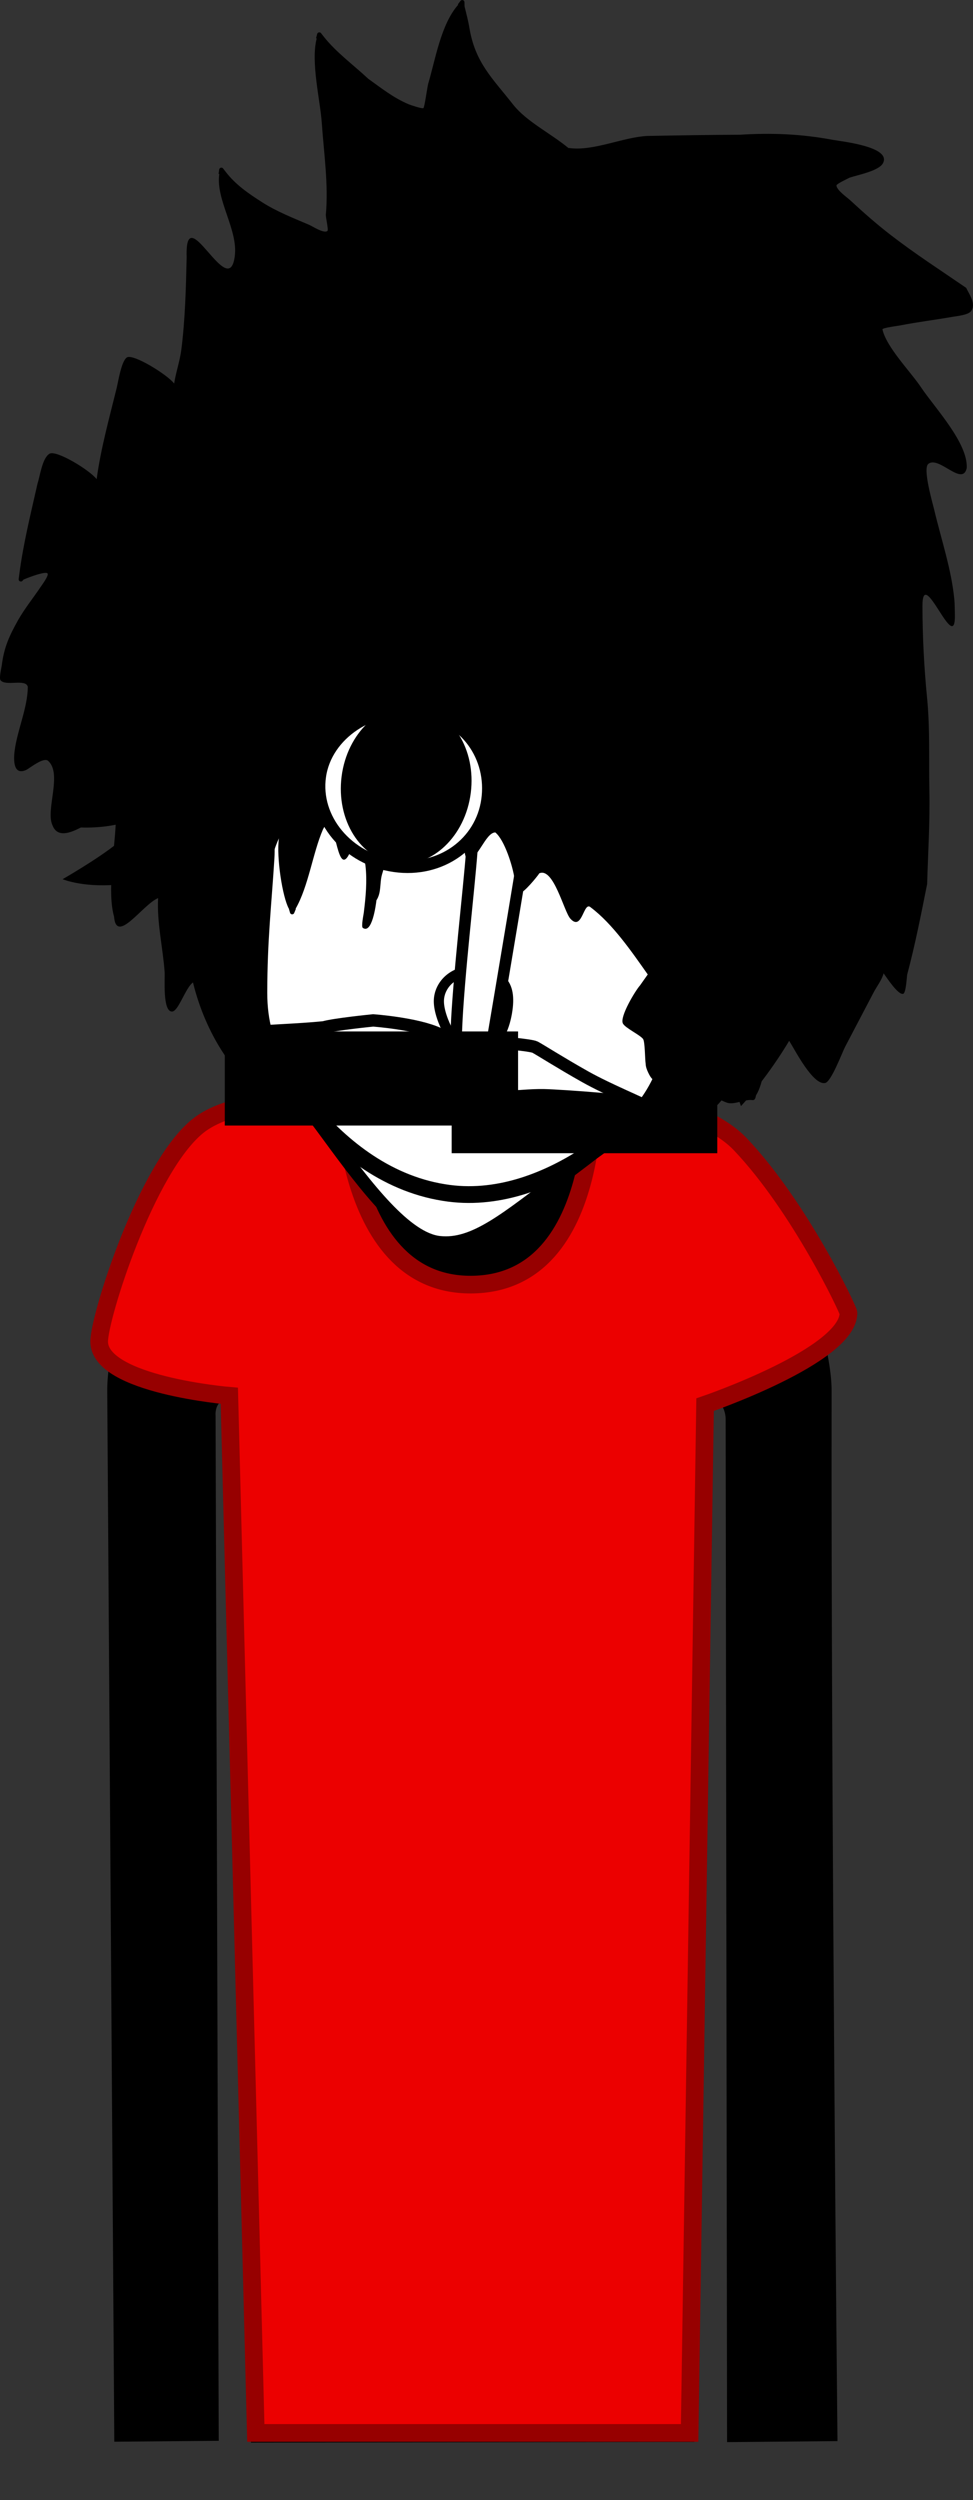 <svg version="1.1" xmlns="http://www.w3.org/2000/svg" xmlns:xlink="http://www.w3.org/1999/xlink" width="110.213" height="283.132" viewBox="0,0,110.213,283.132"><rect x="0" y="0" width="110.213" height="283.132" fill="#333333" stroke="none"/><g transform="translate(-184.894,-34.987)"><g data-paper-data="{&quot;isPaintingLayer&quot;:true}" fill-rule="nonzero" stroke-linejoin="miter" stroke-miterlimit="10" stroke-dasharray="" stroke-dashoffset="0" style="mix-blend-mode: normal"><path d="M193.87,318.119l-1.161,-253.222l91.181,-0.418l1.161,253.222z" fill-opacity="0.01" fill="#000000" stroke="none" stroke-width="0" stroke-linecap="butt"/><path d="M198.834,310.492c0,0 -0.635,-94.384 -0.793,-118.012c-0.055,-8.153 8.187,-36.761 40.202,-36.921c31.602,-0.158 39.857,29.487 39.849,36.897c-0.077,46.243 0.654,117.986 0.654,117.986l-10.497,0.096l-0.159,-114.843c0,0 0.075,-3.099 -2.816,-3.154c-3.434,-0.065 -2.945,3.116 -2.945,3.116l0.205,114.87l-48.214,0.072l-0.305,-115.233c0,0 0.279,-2.919 -2.886,-2.934c-3.111,-0.015 -2.816,2.909 -2.816,2.909l0.353,115.067z" fill="#000000" stroke="#000000" stroke-width="2" stroke-linecap="butt"/><path d="M253.431,203.723c-0.571,0 -1.034,-0.463 -1.034,-1.034c0,-0.571 0.463,-1.034 1.034,-1.034c0.571,0 1.034,0.463 1.034,1.034c0,0.571 -0.463,1.034 -1.034,1.034z" fill="#000000" stroke="none" stroke-width="1.5" stroke-linecap="butt"/><path d="M248.171,210.669c-4.463,-0.314 -6.552,-1.794 -6.17,-2.58c0.118,-0.242 2.846,1.064 6.97,1.305c6.409,0.375 8.51,-0.632 8.51,-0.632v1.346c0,0 -2.413,1.047 -9.311,0.561z" fill="#000000" stroke="#000000" stroke-width="0" stroke-linecap="butt"/><path d="M220.359,202.689c0,-0.571 0.463,-1.034 1.034,-1.034c0.571,0 1.034,0.463 1.034,1.034c0,0.571 -0.463,1.034 -1.034,1.034c-0.571,0 -1.034,-0.463 -1.034,-1.034z" fill="#000000" stroke="none" stroke-width="1.5" stroke-linecap="butt"/><path d="M226.653,210.669c-6.897,0.486 -9.311,-0.561 -9.311,-0.561v-1.346c0,0 2.101,1.007 8.51,0.632c4.124,-0.241 6.853,-1.547 6.97,-1.305c0.383,0.786 -1.706,2.266 -6.17,2.58z" fill="#000000" stroke="#000000" stroke-width="0" stroke-linecap="butt"/><path d="M237.933,267.221c-0.819,0 -1.483,-0.664 -1.483,-1.483c0,-0.819 0.664,-1.483 1.483,-1.483c0.819,0 1.483,0.664 1.483,1.483c0,0.819 -0.664,1.483 -1.483,1.483z" data-paper-data="{&quot;index&quot;:null}" fill="#000000" stroke="none" stroke-width="1.5" stroke-linecap="butt"/><path d="M213.87,310.506l-3,-117.451c0,0 -14.743,-1.231 -14.743,-6.139c0,-2.782 5.296,-19.621 11.141,-24.382c3.604,-2.936 10.501,-2.772 11.257,-3.304c1.983,-1.395 5.172,-2.804 5.172,-2.804c0,0 -0.602,24.109 14.56,24.039c15.435,-0.072 13.832,-24.039 13.832,-24.039c0,0 3.913,1.52 6.166,2.947c0.653,0.413 7.251,1.787 10.471,5.169c6.764,7.103 12.276,18.8 12.276,19.129c0,4.842 -16.243,10.389 -16.243,10.389l-1.75,116.447z" fill="#ec0000" stroke="#970000" stroke-width="2" stroke-linecap="butt"/><g><path d="M198.767,108.115c0,0 6.862,-5.096 7.098,-5.939c0.621,-2.21 4.906,-39.873 40.929,-36.7c44.394,4.73 34.239,39.992 35.871,47.097c2.238,9.741 3.91,18.038 3.91,18.038c0,0 -2.486,-2.386 -3.651,-3.624c-1.087,-1.154 -3.374,-3.601 -3.374,-3.601c0,0 1.76,10.656 -1.313,20.695c-2.747,9.208 -9.414,16.166 -9.414,16.166l-0.85,-2.474c0,0 -1.292,2.051 -2.564,3.033c-1.272,0.982 -3.779,2.455 -3.779,2.455l0.376,-3.686c0,0 -8.395,10.038 -25.528,7.71c-16.143,-2.312 -24.515,-13.882 -24.515,-13.882l-0.45,2.619c0,0 -3.448,-3.758 -4.906,-10.41c-1.738,-7.929 -1.668,-12.554 -1.668,-12.554c0,0 -2.56,1.589 -6.022,2.03c-4.337,0.553 -6.935,-0.535 -6.935,-0.535c0,0 3.922,-2.24 6.142,-4.027c1.977,-1.592 3.052,-3.016 3.052,-3.016c0,0 -2.228,0.81 -4.403,1.071c-2.27,0.272 -4.065,0.018 -4.065,0.018c0,0 5.571,-4.369 8.348,-9.899c2.621,-5.222 3.466,-10.604 3.466,-10.604c0,0 -1.434,0.484 -3.404,0.368c-1.248,-0.074 -2.353,-0.349 -2.353,-0.349z" fill="#000000" stroke="none" stroke-width="1.5" stroke-linecap="butt"/><path d="M213.989,121.466c0.348,-7.308 2.498,-16.975 2.498,-16.975c0,0 3.389,0.39 14.2,-1.362c8.306,-1.346 21.581,-6.817 21.581,-6.817c0,0 -2.522,2.708 -3.944,3.994c-1.511,1.367 -4.537,4.022 -4.537,4.022c0,0 7.986,-0.665 15.154,-2.839c8.946,-2.426 11.272,-4.667 13.427,-2.921c2.543,2.061 -1.905,23.127 -2.916,28.601c-1.134,5.571 -3.712,9.104 -4.706,12.023c-0.994,2.919 -1.181,6.036 -4.214,15.633c-1.893,5.989 -5.255,8.328 -11.79,13.278c-6.535,4.951 -10.15,8.036 -14.086,7.604c-3.789,-0.415 -8.22,-6.188 -12.513,-12.059c-4.571,-6.252 -7.733,-9.53 -7.726,-16.245c0.007,-6.048 0.481,-9.927 0.812,-15.268c0.242,-3.903 -1.429,-6.679 -1.239,-10.67z" fill="#ffffff" stroke="#000000" stroke-width="1.5" stroke-linecap="butt"/><path d="M263.583,112.536c0,0 1.472,0.508 4.082,1.639c2.384,1.033 4.194,2.292 4.194,2.292l0.046,1.186c0,0 -6.796,-4.02 -14.683,-4.359c-6.306,-0.271 -10.239,1.532 -10.239,1.532l0.573,-4.138c0,0 3.318,-1.296 8.035,-0.848c4.885,0.464 7.951,1.608 7.951,1.608z" data-paper-data="{&quot;index&quot;:null}" fill="#000000" stroke="none" stroke-width="1.5" stroke-linecap="butt"/><path d="M245.493,153.568c0.539,0.282 2.882,1.778 5.648,3.336c2.788,1.571 6.866,3.185 6.826,3.349c-0.051,0.208 -10.38,-1.092 -13.65,-1.1c-2.74,-0.006 -6.724,-0.145 -6.724,-0.145c0,0 -6.9,-2.049 -12.857,-4.101c-4.774,-1.645 -10.106,-2.961 -10.105,-3.055c0.002,-0.127 3.927,-0.217 6.946,-0.522c1.199,-0.348 5.584,-0.786 5.584,-0.786c0,0 4.951,0.35 7.474,1.535c2.703,1.269 2.504,2.784 2.747,2.839c0,0 1.396,-1.586 2.616,-1.789c1.22,-0.203 5.094,0.229 5.497,0.44z" fill="#ffffff" stroke="#000000" stroke-width="1.4" stroke-linecap="butt"/><path d="M226.42,155.73c4.921,1.661 11.468,4.29 11.468,4.29c0,0 5.94,-0.812 8.611,-0.753c2.071,0.046 11.215,0.715 11.212,1.091c-0.003,0.367 -10.588,11.657 -22.55,9.677c-13.604,-2.171 -20.77,-17.901 -20.712,-18.064c0.059,-0.163 7.051,2.099 11.971,3.76z" fill="#ffffff" stroke="#000000" stroke-width="1.9" stroke-linecap="butt"/><path d="M237.684,154.146c-1.025,-0.131 -3.098,-3.681 -3.079,-5.799c0.017,-1.895 1.788,-3.631 4.24,-3.319c2.452,0.312 4.106,1.017 3.469,4.664c-0.541,3.095 -2.178,4.766 -4.629,4.454z" fill="#ffffff" stroke="#000000" stroke-width="1.15" stroke-linecap="butt"/><path d="M245.057,124.748c0,0 -0.399,3.951 -0.894,7.07c-0.98,6.177 -4.578,27.402 -4.578,27.402l-2.959,-0.368c0,0 -0.27,-4.241 0.085,-9.566c0.48,-7.208 1.611,-16.22 1.722,-19.572c0.104,-3.177 -0.167,-5.782 -0.167,-5.782" fill="#ffffff" stroke="#000000" stroke-width="1.3" stroke-linecap="round"/><path d="M214.396,131.722c0,0 -4.449,-4.112 -4.982,-9.682c-0.561,-5.861 -0.221,-9.839 1.738,-9.851c1.958,-0.012 2.381,2.699 2.648,8.76c0.266,6.061 0.596,10.773 0.596,10.773z" data-paper-data="{&quot;index&quot;:null}" fill="#ffffff" stroke="#000000" stroke-width="1" stroke-linecap="butt"/><path d="M214.694,127.781c0,0 -3.166,-3.35 -3.217,-8.928c-0.028,-3.112 2.427,-1.99 2.427,-1.99" fill="none" stroke="#000000" stroke-width="0.25" stroke-linecap="round"/><path d="M222.911,122.236c0.388,-2.731 2.917,-4.631 5.648,-4.243c2.731,0.388 4.631,2.917 4.243,5.648c-0.388,2.731 -2.917,4.631 -5.648,4.243c-2.731,-0.388 -4.631,-2.917 -4.243,-5.648z" fill="#000000" stroke="none" stroke-width="1.5" stroke-linecap="butt"/><path d="M245.363,124.976c0.819,-4.823 5.536,-8.225 10.811,-7.554c5.275,0.671 8.7,5.105 8.082,9.959c-0.618,4.853 -5,8.508 -10.776,7.844c-5.494,-0.631 -8.972,-5.211 -8.116,-10.249z" fill="#ffffff" stroke="#000000" stroke-width="1.4" stroke-linecap="butt"/><path d="M249.918,125.642c0.356,-2.796 2.911,-4.774 5.707,-4.418c2.796,0.356 4.774,2.911 4.418,5.707c-0.356,2.796 -2.911,4.774 -5.707,4.418c-2.796,-0.356 -4.774,-2.911 -4.418,-5.707z" fill="#000000" stroke="none" stroke-width="1.5" stroke-linecap="butt"/><path d="M218.523,121.022c0,0 1.201,-8.935 11.631,-7.416c9.374,1.36 8.291,10.538 8.291,10.538z" fill="#ffffff" stroke="#000000" stroke-width="1.15" stroke-linecap="butt"/><path d="M245.039,124.529c0,0 0.949,-9.414 12.258,-7.616c9.594,1.557 8.252,10.78 8.252,10.78z" fill="#ffffff" stroke="#000000" stroke-width="1.15" stroke-linecap="butt"/><path d="M223.289,111.536c0,0 3.572,-1.379 8.256,-1.249c5.19,0.144 7.714,0.915 7.714,0.915l-0.23,4.142c0,0 -3.719,-1.159 -7.888,-1.529c-5.576,-0.495 -6.773,0.582 -11.049,0.5c-3.664,-0.071 -6.703,-0.693 -6.703,-0.693l0.13,-1.225c0,0 3.557,0.527 5.2,0.593c1.356,0.054 4.062,-0.429 4.062,-0.429z" fill="#000000" stroke="none" stroke-width="1.5" stroke-linecap="butt"/><path d="M269.535,128.044c1.776,-5.801 2.865,-8.32 4.758,-7.818c1.893,0.502 1.226,4.439 -0.785,9.973c-1.911,5.259 -7.248,8.125 -7.248,8.125c0,0 1.5,-4.479 3.276,-10.28z" data-paper-data="{&quot;index&quot;:null}" fill="#ffffff" stroke="#000000" stroke-width="1" stroke-linecap="butt"/><path d="M270.458,124.061c0,0 2.658,-0.471 1.852,2.534c-1.446,5.388 -5.351,7.838 -5.351,7.838" data-paper-data="{&quot;index&quot;:null}" fill="none" stroke="#000000" stroke-width="0.25" stroke-linecap="round"/><path d="M230.554,127.033c-0.487,2.223 -1.738,4.686 -2.392,6.993c-0.279,0.986 -0.049,2.018 -0.627,2.914c-0.066,0.562 -0.502,3.857 -1.546,3.126c-0.199,-0.14 0.079,-1.462 0.109,-1.703c0.222,-1.77 0.399,-3.634 0.186,-5.403c-0.253,-1.434 -0.566,-2.989 -0.766,-4.551c-0.316,1.18 -1.028,4.03 -1.698,3.934c-0.935,-0.134 -1.133,-5.995 -2.359,-3.393c-1.146,2.671 -1.628,6.417 -3.086,8.953l0.035,0.015l-0.19,0.457c-0.041,0.104 -0.148,0.172 -0.265,0.157c-0.104,-0.013 -0.185,-0.089 -0.21,-0.184l-0.131,-0.454c-0.72,-1.297 -1.43,-5.826 -1.125,-7.973c-1.052,2.267 -1.255,4.893 -2.496,7.077c-1.431,2.516 -2.408,-4.152 -2.598,-5.482c-0.053,-0.372 -0.03,-1.555 -0.235,-1.828c-0.12,-0.16 -0.388,0.141 -0.533,0.28c-0.197,0.212 -0.597,0.725 -1.091,1.335c0.402,0.907 0.842,1.771 1.334,2.552c1.682,2.414 3.436,6.975 3.071,9.86c-0.035,0.275 -0.07,0.55 -0.105,0.826c0.098,-0.326 0.213,-0.626 0.349,-0.887l0.098,-0.185c0,0 0.117,-0.221 0.338,-0.104c0.221,0.117 0.104,0.338 0.104,0.338l-0.098,0.185c-0.857,1.585 -0.179,3.801 -1.056,5.35l0.092,0.064l-0.283,0.406c-0.051,0.076 -0.142,0.122 -0.24,0.109c-0.102,-0.013 -0.182,-0.086 -0.209,-0.179l-0.147,-0.472l0.005,-0.002l-0.011,-0.022c-0.042,-0.387 -0.188,-2.605 -0.451,-2.79c-0.487,-0.342 -3.72,0.514 -4.454,0.542c-1.318,-2.74 -2.466,2.659 -3.5,2.648c-1.086,-0.012 -0.777,-3.749 -0.833,-4.514c-0.196,-2.691 -0.893,-5.644 -0.733,-8.336c-1.743,0.706 -4.734,5.329 -4.996,2.087c-0.79,-2.833 0.07,-7.508 0.19,-10.517c0.012,-0.297 0.169,-1.545 -0.081,-1.752c-0.086,-0.071 -1.027,0.605 -1.107,0.638c-1.72,0.724 -5.092,3.687 -5.987,1.269c-0.781,-1.721 1.146,-5.805 -0.478,-7.265c-0.51,-0.459 -2.051,0.797 -2.453,1.01c-1.501,0.714 -1.478,-1.114 -1.344,-2.148c0.307,-2.374 1.479,-4.883 1.493,-7.246c-0.229,-0.959 -2.532,-0.017 -3.092,-0.753c-0.178,-0.234 0.102,-1.37 0.14,-1.671c0.264,-2.073 0.853,-3.346 1.867,-5.159c0.757,-1.319 1.693,-2.469 2.537,-3.729c0.136,-0.202 0.939,-1.277 0.789,-1.521c-0.177,-0.287 -1.926,0.341 -2.735,0.694l-0.095,0.117c-0.052,0.067 -0.138,0.106 -0.229,0.094c-0.137,-0.017 -0.234,-0.143 -0.216,-0.28c0,-0 0,-0 0,-0l0.064,-0.496c0.447,-3.487 1.302,-6.894 2.072,-10.322c0.291,-0.881 0.527,-2.864 1.35,-3.369c0.756,-0.465 4.558,1.85 5.339,2.872l0.01,-0.008l0.005,-0.04l0,0l-0,-0c0.458,-3.392 1.43,-6.901 2.256,-10.255c0.178,-0.724 0.524,-3.03 1.15,-3.47c0.678,-0.477 4.573,1.921 5.365,2.95c0.204,-1.317 0.652,-2.548 0.819,-3.882c0.436,-3.485 0.514,-6.929 0.598,-10.439c-0.232,-6.87 4.785,5.266 5.454,-0.135c0.37,-2.991 -2.186,-6.355 -1.759,-9.272l-0.078,-0.01l0.066,-0.495c0.018,-0.136 0.143,-0.232 0.279,-0.215c0.068,0.009 0.127,0.044 0.166,0.095l0.306,0.395c0,0 0,0 0,0c1.128,1.456 2.547,2.423 4.101,3.419c1.656,1.062 3.55,1.799 5.356,2.572c0.349,0.149 1.677,1.03 2.059,0.678c0.13,-0.12 -0.207,-1.569 -0.186,-1.815c0.312,-3.437 -0.224,-7.003 -0.461,-10.438c-0.175,-2.533 -1.268,-6.899 -0.572,-9.538l-0.075,-0.02l0.125,-0.481c0.03,-0.122 0.147,-0.205 0.274,-0.188c0.068,0.009 0.126,0.044 0.165,0.093l0.309,0.393c1.398,1.776 3.385,3.22 5.037,4.768c1.536,1.097 2.805,2.125 4.555,2.879c0.199,0.086 1.561,0.547 1.695,0.445c0.137,-0.103 0.442,-2.429 0.551,-2.794c0.798,-2.667 1.427,-6.702 3.394,-8.914l-0.046,-0.035l0.298,-0.395c0.052,-0.072 0.14,-0.113 0.234,-0.101c0.125,0.016 0.217,0.122 0.218,0.245l0.012,0.476c0.196,0.804 0.411,1.606 0.547,2.423c0.66,3.963 2.598,5.694 4.972,8.718c1.524,1.918 4.23,3.228 6.257,4.904c0.049,-0.01 0.088,-0.005 0.088,-0.005c2.756,0.371 6.019,-1.215 8.811,-1.369c3.501,-0.064 6.998,-0.124 10.499,-0.137c3.584,-0.227 6.948,-0.092 10.492,0.57c1.006,0.188 6.715,0.772 5.729,2.653c-0.465,0.886 -2.919,1.337 -3.796,1.643c-0.188,0.105 -1.484,0.697 -1.474,0.879c0.03,0.541 1.19,1.335 1.553,1.67c1.474,1.362 2.944,2.663 4.531,3.891c2.823,2.184 5.703,4.037 8.612,6.034c0.323,0.703 1.174,1.825 0.539,2.648c-0.333,0.431 -1.576,0.543 -2.076,0.631c-1.97,0.343 -3.952,0.585 -5.914,0.969c-0.261,0.051 -2.072,0.279 -2.034,0.454c0.423,1.986 3.208,4.821 4.359,6.546c1.552,2.325 5.332,6.299 5.187,9.154c-0.476,2.169 -3.169,-1.442 -4.359,-0.461c-0.641,0.529 0.484,4.387 0.663,5.144c0.795,3.366 1.977,6.825 2.294,10.239c0.047,0.512 0.038,1.001 0.056,1.508c0.183,5.276 -3.681,-5.659 -3.67,-0.797c0.008,3.528 0.183,6.93 0.527,10.433c0.339,3.462 0.186,7.036 0.258,10.515c0.072,3.499 -0.156,7.031 -0.254,10.53c-0.69,3.45 -1.354,6.863 -2.264,10.267c-0.047,0.317 -0.13,2.051 -0.441,2.163c-0.549,0.198 -1.854,-1.802 -2.228,-2.321c-0.168,0.712 -0.795,1.532 -1.099,2.111c-1.084,2.066 -2.168,4.133 -3.252,6.199c-0.341,0.65 -1.573,3.977 -2.269,4.115c-1.387,0.275 -3.439,-3.782 -4.021,-4.688c-0.633,-0.987 -1.131,-3.77 -1.924,-4.407c-0.419,-0.336 -0.036,1.074 -0.091,1.608c-0.121,1.174 -0.223,2.335 -0.466,3.491c-0.345,1.644 -0.448,3.977 -1.33,5.397l-0.062,0.275c0,0 -0.016,0.059 -0.061,0.111c-0.063,0.175 -0.264,0.15 -0.264,0.15l0,-0c-0.893,-0.136 -2.093,0.588 -2.927,0.284c-2.031,-0.741 -3.213,-2.465 -4.346,-4.144c-0.238,-0.316 -1.566,-2.673 -1.677,-2.633c-1.099,0.397 -1.444,6.409 -2.868,3.389c-0.15,-0.317 -0.284,-0.66 -0.294,-1.011c-0.083,-0.532 -0.073,-2.516 -0.296,-2.81c-0.357,-0.471 -2.019,-1.239 -2.282,-1.753c-0.39,-0.761 1.445,-3.774 1.941,-4.314c0.292,-0.412 0.583,-0.824 0.874,-1.237c-1.807,-2.564 -3.988,-5.741 -6.452,-7.591c-0.833,-0.802 -0.948,2.796 -2.32,1.265c-0.726,-0.81 -1.893,-5.834 -3.509,-5.131c-0.216,0.35 -1.808,2.299 -2.23,2.238c-0.638,-0.093 -0.533,-1.254 -0.583,-1.631c-0.18,-1.349 -1.117,-4.381 -2.176,-5.237c-1.134,0.011 -2.068,3.336 -3.133,2.972c-0.418,-0.143 -0.35,-1.343 -0.395,-1.681c-0.199,-1.488 -0.497,-2.91 -0.981,-4.328c-0.253,-0.742 -0.606,-2.528 -1.582,-2.719c-0.714,-0.14 -0.994,1.239 -1.621,1.076c-0.266,-0.069 -0.424,-0.49 -0.514,-1.063c-0.805,1.089 -1.46,2.328 -2.213,3.525zM213.194,147.615c-0.026,-0.003 -0.049,-0.009 -0.069,-0.016c0.059,0.454 0.096,0.901 0.122,1.201c0.026,-0.375 0.053,-0.782 0.09,-1.203c-0.037,0.017 -0.084,0.025 -0.143,0.018z" fill="#000000" stroke="none" stroke-width="0.5" stroke-linecap="butt"/><path d="M221.125,122.898c0.688,-4.844 5.928,-8.254 11.248,-7.498c5.32,0.756 8.419,5.354 7.731,10.198c-0.688,4.844 -5.201,8.203 -10.521,7.448c-5.32,-0.756 -9.146,-5.304 -8.458,-10.148z" fill="#ffffff" stroke="#000000" stroke-width="1.4" stroke-linecap="butt"/><path d="M238.219,124.783c-0.628,4.931 -4.412,8.511 -8.452,7.997c-4.04,-0.514 -6.807,-4.928 -6.18,-9.859c0.628,-4.931 4.412,-8.511 8.452,-7.997c4.04,0.514 6.807,4.928 6.18,9.859z" fill="#000000" stroke="none" stroke-width="0" stroke-linecap="butt"/></g><path d="M210.357,162.45v-10.656h33.22v10.656z" fill="#000000" stroke="none" stroke-width="0" stroke-linecap="butt"/><path d="M236.055,165.584v-6.268h30.086v6.268z" fill="#000000" stroke="none" stroke-width="0" stroke-linecap="butt"/></g></g></svg>